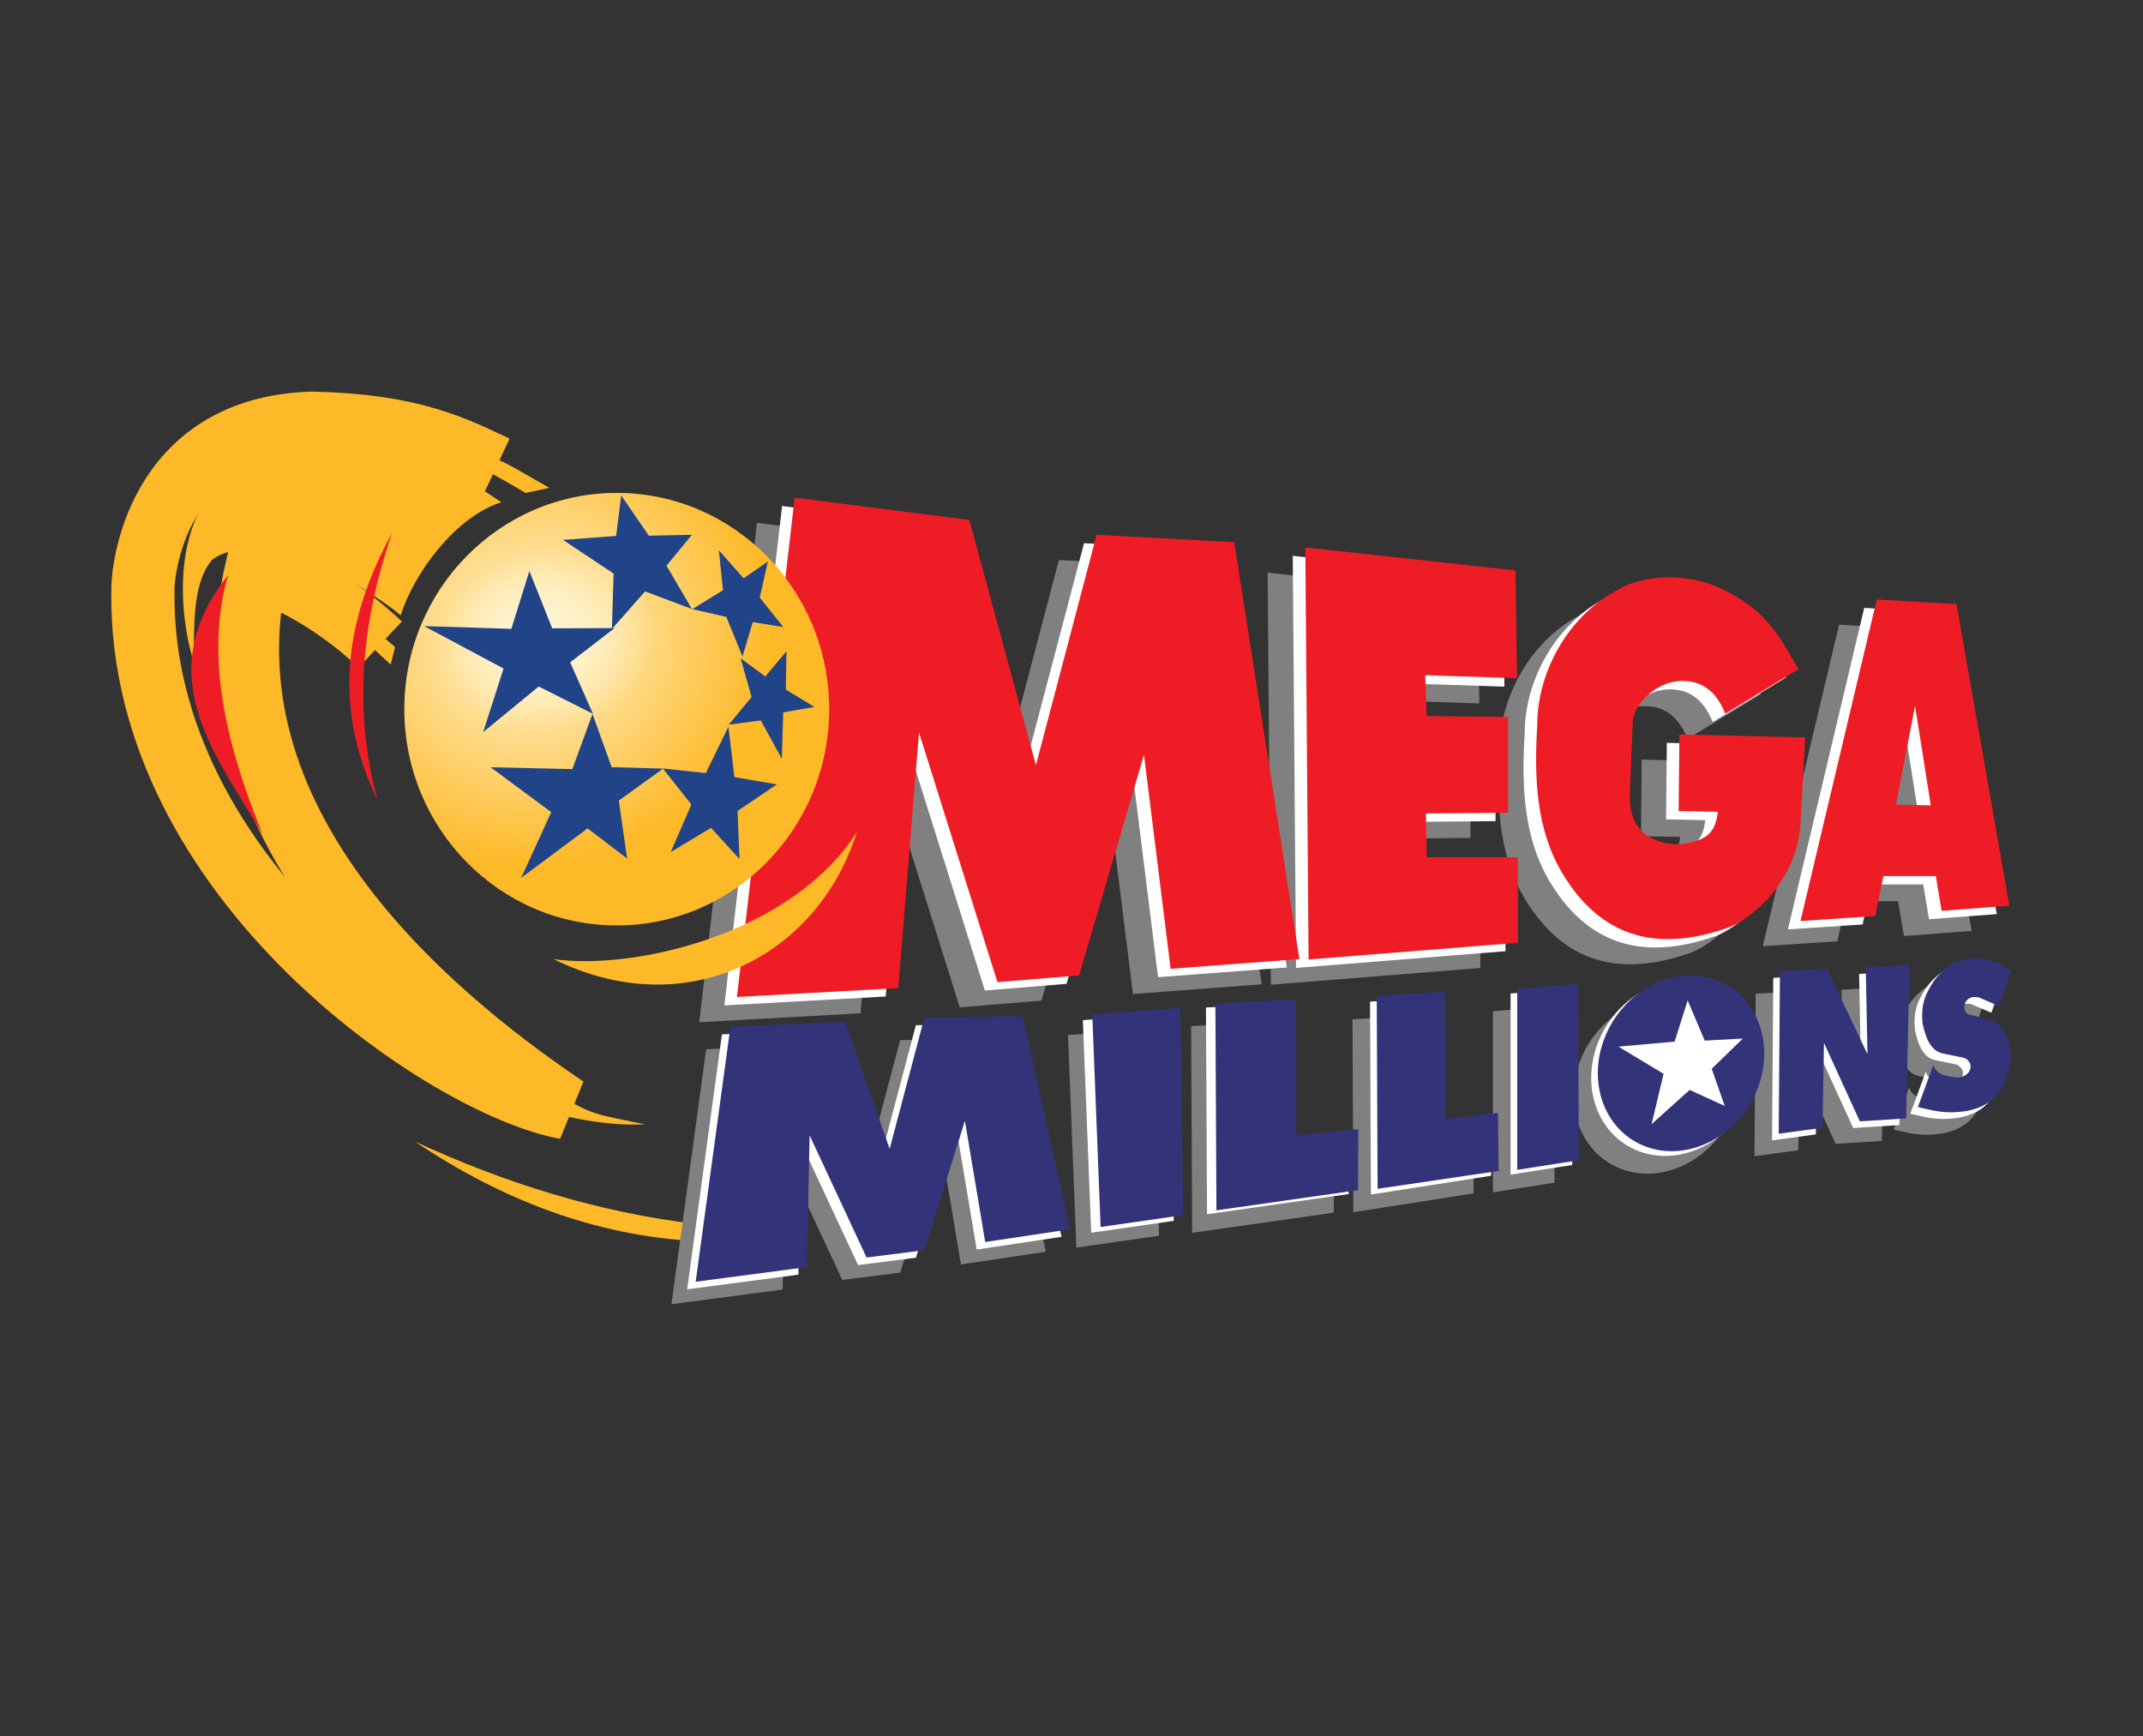 <svg width="100" height="81" fill="none" xmlns="http://www.w3.org/2000/svg"><rect width="100%" height="100%" fill="#333333" stroke="none"/><path d="M19.367 53.266c4.037 2.713 8.367 4.38 13.086 4.642v-.8c-4.53-.546-8.878-1.896-13.086-3.842z" fill="#FDB927"/><path d="M35.323 24.395l-2.694 23.3 7.53-.416.966-11.927 3.661 11.65 3.81-.314 3.028-10.296 1.243 9.986 6.01-.453-3.04-19.45-6.423-.346-2.832 10.748-3.108-11.442-8.15-1.04zm23.83 2.323l.152 19.227 9.774-.78-.015-3.988h-4.247l-.035-2.046 3.834-.034v-4.473l-3.8-.035-.069-1.907 4.283.139-.07-5.028-9.807-1.075zm19.596 7.756l3.419-2.08c-.798-1.281-1.31-2.63-3.454-3.676-1.274-.694-3.528-.93-5.077.035-2.247 1.203-3.668 3.821-3.66 6.24-.154 2.43-.06 4.887 1.174 6.936 2.05 3.418 4.986 3.52 7.822 2.496 1.332-.567 3.25-2.437 3.298-5.097l.207-3.745-5.87-.139-.035 3.572 1.83.035c-.104.849-.387 1.435-2.003 1.525-.624-.064-2.168-.293-2.107-2.323l.138-3.415c.035-.751 1.07-1.928 2.383-1.89.775.022 1.478.387 1.935 1.526zm7.071-5.326l-3.562 15 3.487-.229.382-1.868h2.446l.27 1.624 3.16-.24L89.54 29.36l-3.72-.213zm1.785 4.963l.733 4.643-1.626-.033.893-4.61z" fill="gray"/><path d="M36.495 23.611l-2.693 23.3 7.528-.415.968-11.928 3.66 11.65 3.81-.314 3.028-10.296 1.243 9.986 6.01-.453-3.04-19.45-6.423-.346-2.832 10.749-3.108-11.443-8.15-1.04zm23.83 2.324l.152 19.227 9.774-.78-.014-3.988h-4.248l-.035-2.046 3.834-.035V33.84l-3.8-.034-.068-1.907 4.282.139-.069-5.028-9.808-1.075zM79.92 33.69l3.42-2.08c-.798-1.28-1.31-2.63-3.454-3.676-1.274-.694-3.527-.93-5.077.035-2.247 1.203-3.668 3.822-3.66 6.241-.153 2.429-.06 4.886 1.174 6.935 2.05 3.418 4.986 3.521 7.822 2.496 1.332-.567 3.25-2.437 3.298-5.097l.207-3.744-5.87-.14-.035 3.572 1.83.035c-.104.849-.386 1.436-2.003 1.526-.624-.065-2.168-.294-2.106-2.324l.138-3.415c.034-.75 1.068-1.928 2.383-1.89.774.023 1.477.388 1.934 1.526zm7.071-5.326l-3.561 15 3.487-.229.383-1.868h2.445l.27 1.624 3.161-.24-2.464-14.074-3.72-.213zm1.786 4.963l.734 4.643-1.627-.032.893-4.611z" fill="#fff"/><path d="M37.082 23.219l-2.694 23.3 7.529-.416.966-11.927 3.661 11.65 3.811-.315 3.027-10.295 1.244 9.986 6.009-.453-3.04-19.45-6.423-.346L48.34 35.7l-3.108-11.44-8.15-1.04zm23.829 2.322l.152 19.227 9.774-.78L70.822 40h-4.247l-.035-2.046 3.834-.034v-4.473l-3.8-.035-.068-1.907 4.282.139-.07-5.028-9.807-1.075zm19.596 7.757l3.419-2.08c-.798-1.28-1.31-2.63-3.454-3.675-1.274-.694-3.527-.93-5.077.034-2.247 1.203-3.667 3.822-3.66 6.242-.153 2.428-.06 4.886 1.174 6.934 2.05 3.419 4.986 3.522 7.822 2.497 1.332-.568 3.25-2.437 3.298-5.097l.208-3.745-5.871-.139-.035 3.572 1.83.035c-.104.849-.386 1.435-2.003 1.525-.624-.064-2.167-.293-2.106-2.323l.138-3.415c.035-.751 1.069-1.928 2.383-1.89.774.022 1.477.387 1.934 1.525zm7.07-5.328l-3.56 15.002 3.486-.23.382-1.868h2.446l.27 1.624 3.161-.24-2.464-14.074-3.72-.213zm1.786 4.964l.734 4.643-1.627-.033.893-4.61z" fill="#EE1D25"/><path d="M38.692 33.09c0 5.573-4.437 10.09-9.911 10.09-5.474 0-9.912-4.517-9.912-10.09 0-5.572 4.438-10.09 9.912-10.09 5.474 0 9.911 4.518 9.911 10.09z" fill="#FDB927"/><path d="M38.692 33.09c0 5.573-4.437 10.09-9.911 10.09-5.474 0-9.912-4.517-9.912-10.09 0-5.572 4.438-10.09 9.912-10.09 5.474 0 9.911 4.518 9.911 10.09z" fill="url(#paint0_radial_104_3860)"/><path d="M39.279 32.698c0 5.573-4.438 10.09-9.912 10.09-5.474 0-9.912-4.517-9.912-10.09 0-5.572 4.438-10.09 9.912-10.09 5.474 0 9.912 4.518 9.912 10.09z" fill="url(#paint1_radial_104_3860)"/><path d="M27.669 33.306l-2.53-1.274-2.596 2.13.955-2.97-3.706-1.978 4.07.127.841-2.695 1.064 2.67 2.909-.008-2.07 1.595 1.063 2.403z" fill="#214489"/><path d="M32.287 28.415l-2.186-.821-1.547 1.755.078-2.587-2.36-1.572 2.48-.184.236-1.892 1.289 1.881 2.01-.041-1.185 1.441 1.185 2.02zm4.263.841l-1.424-.23-.477 1.607-.758-1.85-1.583-.362 1.428-.879-.19-1.865 1.156 1.307 1.128-.785-.376 1.681 1.096 1.376zm-.066 6.15l-.983-1.79-1.495.197 1.064-1.29-.509-1.806 1.151.846.987-1.176-.03 1.786 1.334.811-1.456.255-.063 2.167zm-7.221 4.652l-1.845-1.406-3.097 2.306 1.403-3.063-2.83-2.095 3.814.085.94-2.572.895 2.483 2.402.066-2.07 1.492.388 2.704z" fill="#214489"/><path d="M36.253 36.6l-1.984-.342-.278-2.353-1.055 2.167-2.007-.216 1.333 1.68-.963 2.22 1.879-1.129 1.33 1.455-.09-2.245 1.835-1.238z" fill="#214489"/><path d="M25.837 44.752c6.251 3.097 12.37-.206 14.147-5.932-3.027 4.76-10.384 6.467-14.147 5.932zm-7.141-16.04c.643-2.02 2.58-4.613 4.698-5.277-.704-.436-4.413-3.397-10.353-2.411-5.359 1.234-4.79 7.359-4.01 9.836.056-1.482-.101-3.5.812-4.676.452-.51 3.193-1.677 8.567 2.29.43.315-.925-.73.286.238z" fill="#FDB927"/><path d="M17.743 30.072c-1.636-1.538-3.476-2.72-5.752-3.615-2.726 11.815 7.74 20.737 14.411 25.23-5.55-1.017-19.89-10.63-19.734-24.082-.033-.918.588-7.636 7.888-7.857 4.697.096 6.678 1.157 8.599 2.053" stroke="#FDB927" stroke-width="2.95"/><path d="M17.502 30.337l.73.672.202-.823-.491-.415-.313.234-.158.166.03.166zm5.472-8.225c.533.294 1.055.59 1.556.89l1.105-.242c-.798-.434-1.778-1.053-2.37-1.301l-.23.275-.06.378zm1.308 29.316c1.293.542 3.797 1.149 5.817 1.031-2.108-.437-2.63-.42-4.231-1.563l-.925.112-.661.42z" fill="#FDB927"/><path d="M10.647 26.828c-1.03 3.5-.267 7.558 1.624 12.136-2.186-3.744-5.343-7.433-1.624-12.136zm7.637-1.932c-2.24 4.07-2.747 8.206-.661 12.438-1.148-4.146-.754-8.292.661-12.438z" fill="#EE1D25"/><path d="M92.732 46.348l-.584 1.642-.934-.4c-.765-.182-.853.727-.444.798l.91.235c.56.18.774.61.889.89.263.93.039 1.316-.07 1.83-.363.982-1.047 1.404-1.893 1.548-1.06.158-1.597-.053-2.242-.188l.724-1.97c.133.51.73.526.888.563.353.09.635-.053.77-.234.197-.341-.026-.58-.233-.657l-1.028-.211c-.618-.166-.792-.921-.899-1.372-.068-.6.003-1.132.31-1.646.241-.459.524-.766.95-1.09.392-.262 1.088-.366 1.625-.278.866.18.913.36 1.261.54zm-59.779 2.609l-1.622 11.897 5.19-.685.127-6.146 2.658 5.7 2.7-.344 1.888-6.033.948 5.653 3.96-.594-2.21-9.941-4.59.068-1.62 6.125-2.067-5.926-5.362.226zm16.885-.663l4.104-.297.139 9.661-3.854.555-.389-9.92zm5.744-.416l3.741-.203.039 6.346 2.888-.291-.01 2.851-6.609.94-.049-9.643zm14.084-.696l2.845-.224.032 8.225-2.877.45v-8.451zm11.06 5.015c-1.02 2.099-3.377 3.113-5.263 2.266-1.885-.847-2.587-3.235-1.567-5.334 1.02-2.098 3.377-3.112 5.263-2.265 1.886.847 2.587 3.235 1.567 5.333zm-17.615-4.639l3.174-.19.033 5.925 2.45-.272-.009 2.661-5.607.879-.041-9.003zm18.815-1.193l-.057 7.582 2.043-.276.069-3.964 1.675 3.664 2.158-.138.16-7.167-2.042.115.08 4.056-1.894-3.998-2.192.127z" fill="gray"/><path d="M93.51 45.61l-.584 1.642-.935-.399c-.764-.182-.853.726-.444.798l.911.234c.56.181.773.61.888.891.263.93.04 1.316-.07 1.83-.362.981-1.047 1.404-1.892 1.547-1.062.159-1.597-.053-2.242-.187l.724-1.97c.132.51.729.525.887.563.354.09.635-.053.771-.235.196-.341-.026-.579-.234-.656l-1.027-.212c-.619-.165-.792-.92-.9-1.371-.068-.6.003-1.133.31-1.647.242-.458.525-.765.951-1.09.392-.261 1.088-.366 1.624-.277.866.18.913.36 1.262.54zm-59.822 2.651l-1.622 11.897 5.19-.684.127-6.146 2.658 5.7 2.7-.344 1.888-6.034.948 5.653 3.959-.593-2.209-9.942-4.59.068-1.62 6.125-2.067-5.926-5.362.227zm16.842-.662l4.104-.297.14 9.662-3.855.555-.389-9.92zm5.745-.588l3.74-.203.04 6.346 2.888-.29-.011 2.85-6.608.941-.05-9.644zm14.215-.655l2.844-.224.032 8.225-2.877.45v-8.451zm11.06 5.016c-1.021 2.098-3.377 3.112-5.263 2.265-1.886-.847-2.588-3.235-1.567-5.333 1.02-2.099 3.376-3.113 5.262-2.266 1.886.847 2.588 3.235 1.567 5.334zm-17.62-4.638l3.175-.19.033 5.925 2.45-.272-.009 2.662-5.607.878-.041-9.003zm18.817-1.107l-.058 7.581 2.043-.276.069-3.964 1.675 3.664 2.158-.138.16-7.167-2.042.115.08 4.056-1.894-3.998-2.191.127z" fill="#fff"/><path d="M93.864 45.299l-.584 1.642-.934-.4c-.765-.181-.853.727-.444.798l.91.235c.56.18.773.61.888.891.263.93.04 1.315-.07 1.83-.362.98-1.046 1.403-1.892 1.547-1.061.158-1.597-.053-2.242-.188l.724-1.97c.132.51.73.526.888.563.353.09.635-.053.77-.234.196-.341-.026-.58-.233-.657l-1.028-.211c-.619-.165-.792-.921-.9-1.372-.068-.6.003-1.132.31-1.646.242-.459.525-.766.951-1.09.392-.262 1.088-.366 1.625-.277.865.18.912.36 1.26.539zm-59.779 2.61l-1.622 11.896 5.19-.684.127-6.146 2.658 5.7 2.7-.344 1.888-6.034.947 5.654 3.96-.594-2.209-9.941-4.59.067-1.62 6.125-2.068-5.925-5.36.226zm16.885-.579l4.104-.297.139 9.662-3.854.555-.39-9.92zm5.744-.502l3.741-.203.038 6.347 2.889-.291-.011 2.85-6.608.942-.049-9.645zm14.084-.695l2.845-.224.032 8.225-2.877.45v-8.451zm11.06 5.017c-1.02 2.097-3.377 3.112-5.263 2.264-1.886-.847-2.587-3.235-1.567-5.333 1.02-2.098 3.377-3.113 5.263-2.265 1.886.847 2.587 3.235 1.567 5.333zm-17.615-4.684l3.174-.19.033 5.925 2.45-.272.034 2.705-5.65.835-.041-9.003zm18.815-1.149l-.057 7.581 2.042-.276.07-3.964 1.675 3.664 2.157-.138.161-7.167-2.043.115.08 4.056-1.893-3.998-2.192.127z" fill="#33337A"/><path d="M78.752 46.675l-.608 1.925-2.62.235 2.105 1.268-.56 2.348 1.776-1.597 1.638.751-.608-1.737 1.45-1.409-1.778.094-.795-1.878z" fill="#fff"/><defs><radialGradient id="paint0_radial_104_3860" cx="0" cy="0" r="1" gradientUnits="userSpaceOnUse" gradientTransform="matrix(3.337 10.026 -10.73 3.571 24.79 29.856)"><stop stop-color="#FFF6D5"/><stop offset="1" stop-color="#FFF6D5" stop-opacity="0"/></radialGradient><radialGradient id="paint1_radial_104_3860" cx="0" cy="0" r="1" gradientUnits="userSpaceOnUse" gradientTransform="matrix(1.103 4.132 -4.952 1.322 25.534 29.89)"><stop stop-color="#FFF6D5"/><stop offset="1" stop-color="#FFF6D5" stop-opacity="0"/></radialGradient></defs></svg>